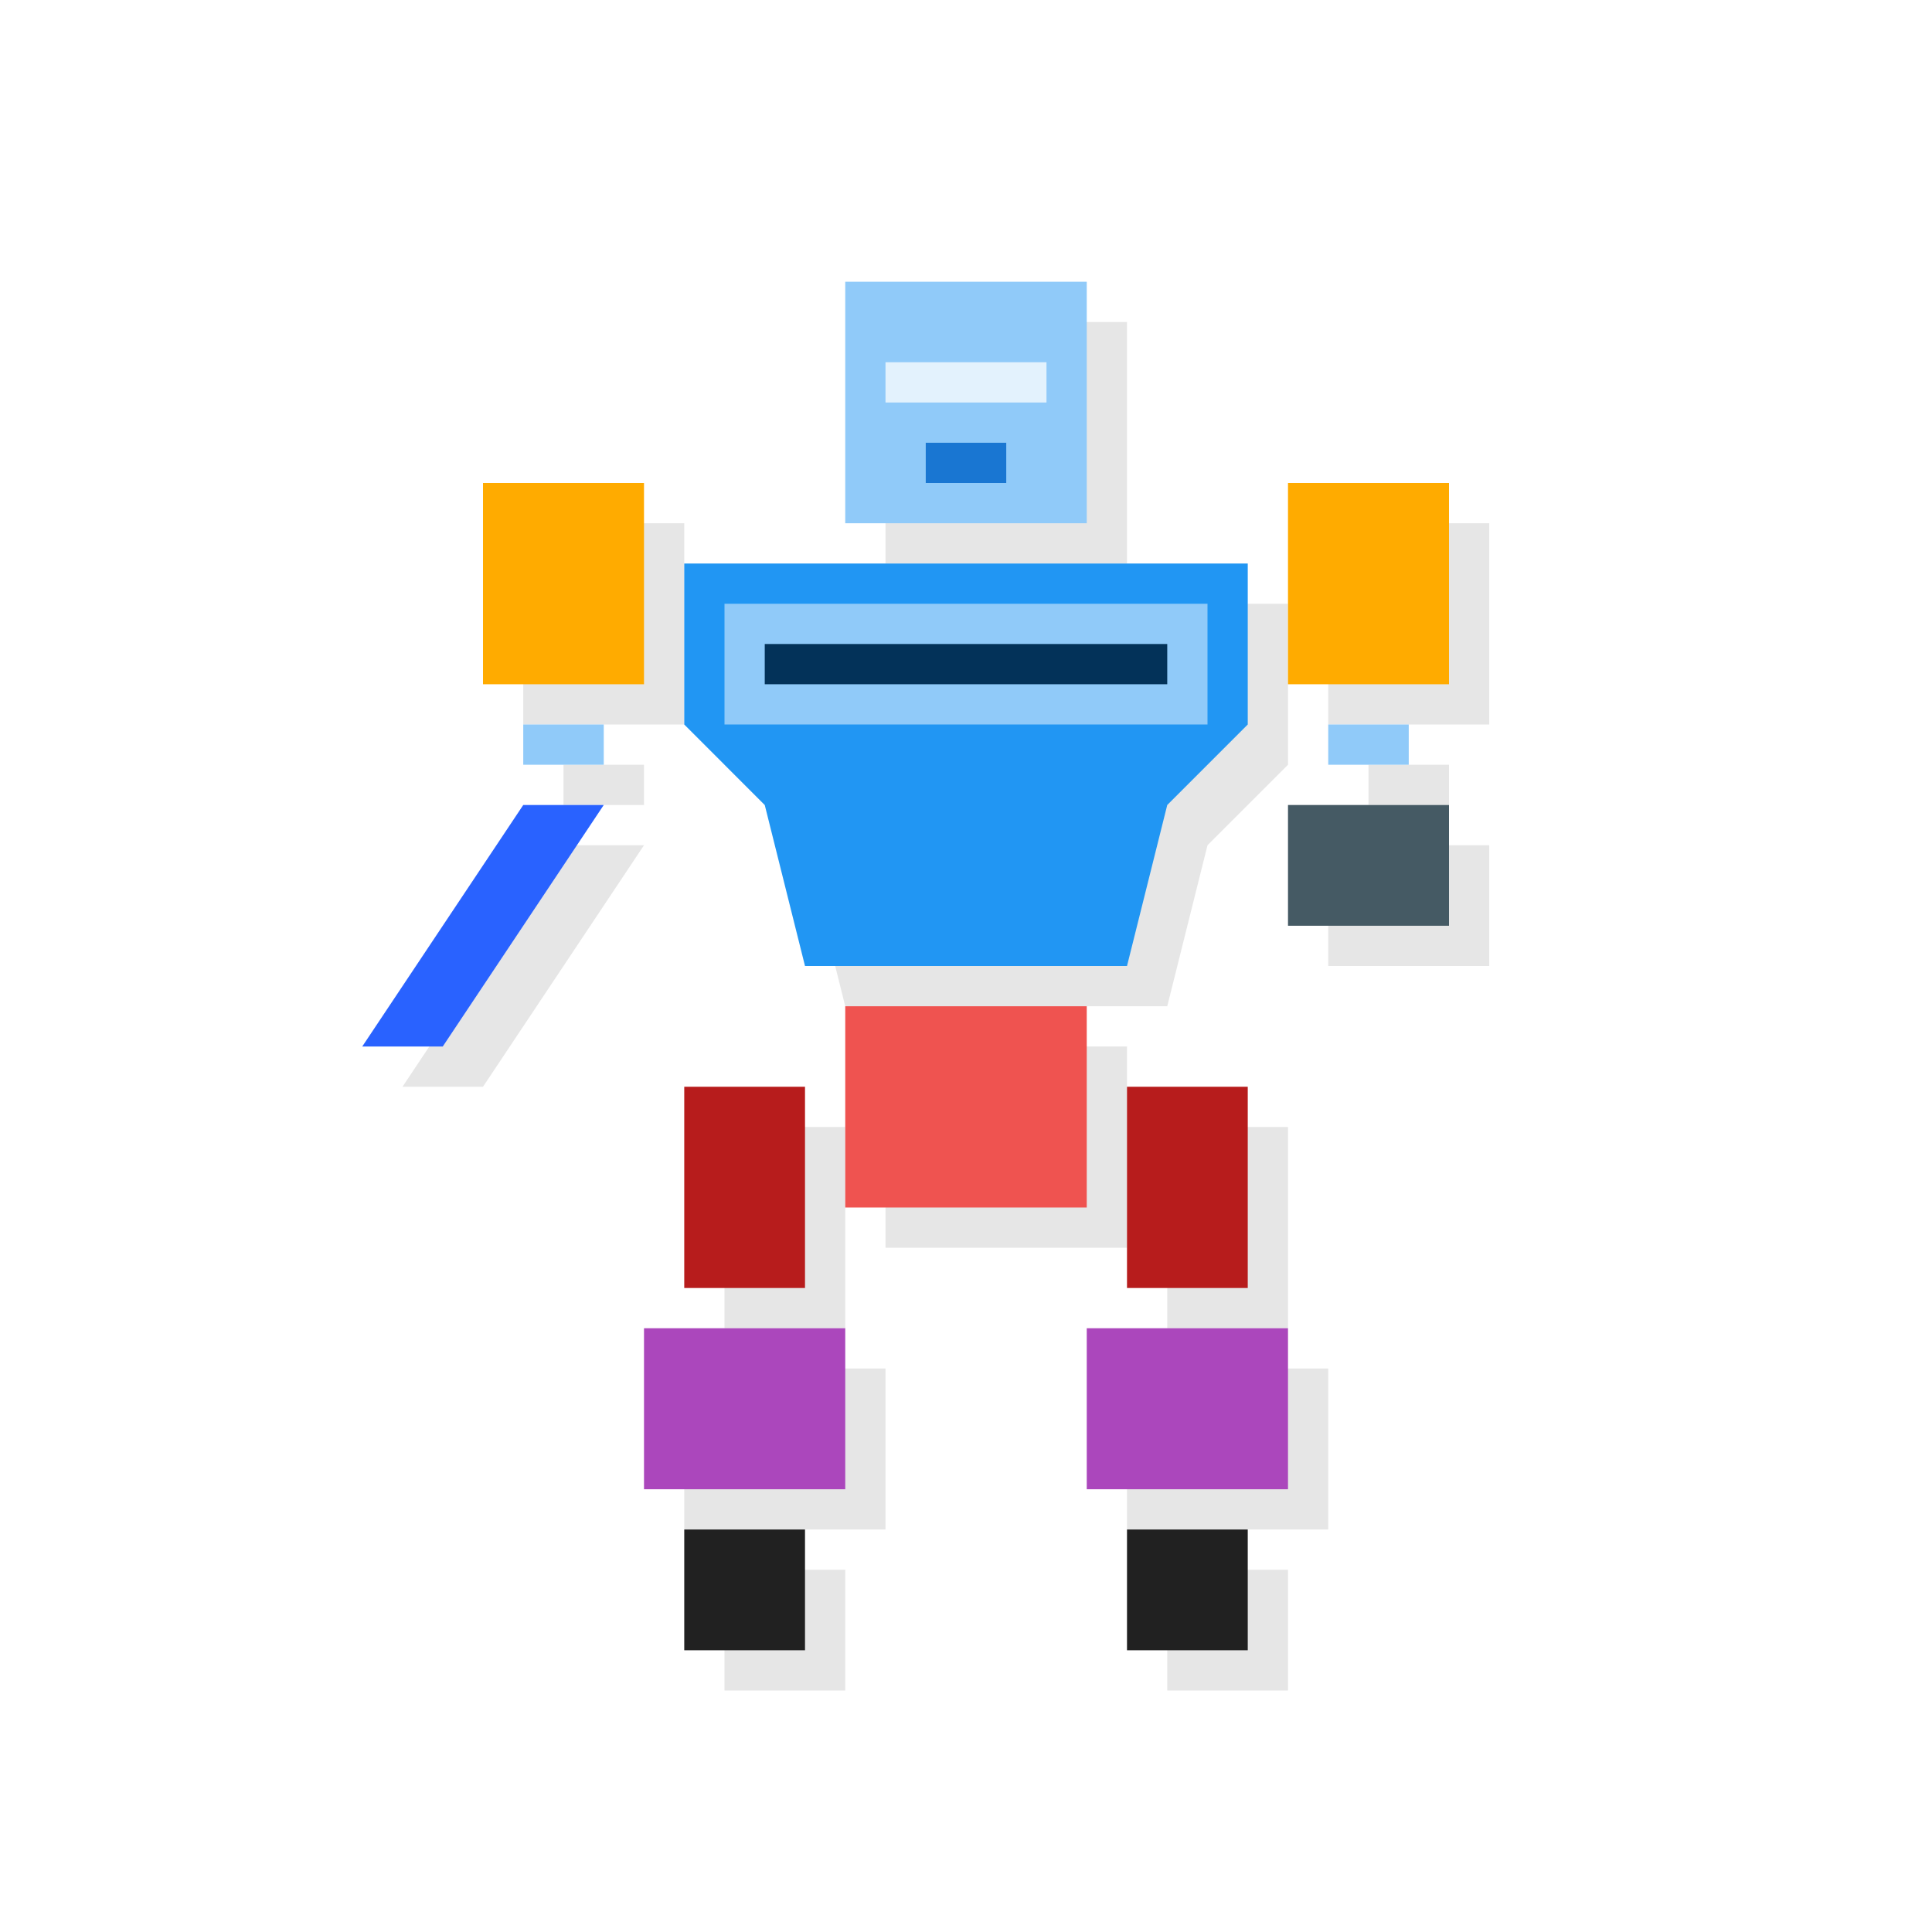 <?xml version="1.0" encoding="UTF-8" standalone="no"?>
<!-- Created with Inkscape (http://www.inkscape.org/) -->

<svg
   xmlns:dc="http://purl.org/dc/elements/1.1/"
   xmlns:cc="http://creativecommons.org/ns#"
   xmlns:rdf="http://www.w3.org/1999/02/22-rdf-syntax-ns#"
   xmlns:svg="http://www.w3.org/2000/svg"
   xmlns="http://www.w3.org/2000/svg"
   xmlns:sodipodi="http://sodipodi.sourceforge.net/DTD/sodipodi-0.dtd"
   xmlns:inkscape="http://www.inkscape.org/namespaces/inkscape"
   width="48"
   height="48"
   id="svg2"
   version="1.1"
   inkscape:version="0.48.4 r9939"
   sodipodi:docname="applications-education-preschool.svg">
  <defs
     id="defs4" />
  <sodipodi:namedview
     id="base"
     pagecolor="#ffffff"
     bordercolor="#666666"
     borderopacity="1.0"
     inkscape:pageopacity="0.0"
     inkscape:pageshadow="2"
     inkscape:zoom="10.819806"
     inkscape:cx="27.063483"
     inkscape:cy="21.134471"
     inkscape:document-units="px"
     inkscape:current-layer="layer1"
     showgrid="true"
     inkscape:snap-bbox="true"
     inkscape:window-width="1301"
     inkscape:window-height="744"
     inkscape:window-x="65"
     inkscape:window-y="24"
     inkscape:window-maximized="1"
     inkscape:object-nodes="false"
     inkscape:snap-nodes="true"
     showguides="true"
     inkscape:guide-bbox="true">
    <inkscape:grid
       type="xygrid"
       id="grid3005"
       empspacing="6"
       visible="true"
       enabled="true"
       snapvisiblegridlinesonly="true" />
    <sodipodi:guide
       orientation="0,1"
       position="18,42"
       id="guide2989" />
    <sodipodi:guide
       orientation="0,1"
       position="17,6"
       id="guide2991" />
    <sodipodi:guide
       orientation="1,0"
       position="3,38"
       id="guide2993" />
    <sodipodi:guide
       orientation="1,0"
       position="45,33"
       id="guide2995" />
  </sodipodi:namedview>
  <g
     inkscape:label="Layer 1"
     inkscape:groupmode="layer"
     id="layer1"
     transform="translate(0,-1004.362)">
    <g
       id="g3874"
       transform="translate(1,1)"
       style="fill:#000000;fill-opacity:1;opacity:0.1">
      <rect
         style="fill:#000000;fill-opacity:1;stroke:none"
         id="rect3876"
         width="6"
         height="6"
         x="21"
         y="1011.362" />
      <path
         style="fill:#000000;fill-opacity:1;stroke:none"
         d="m 17,1018.362 0,4 2,2 1,4 8,0 1,-4 2,-2 0,-4 z"
         id="path3878"
         inkscape:connector-curvature="0"
         sodipodi:nodetypes="ccccccccc" />
      <rect
         style="fill:#000000;fill-opacity:1;stroke:none"
         id="rect3880"
         width="4"
         height="5"
         x="12"
         y="1016.362" />
      <rect
         y="1016.362"
         x="32"
         height="5"
         width="4"
         id="rect3882"
         style="fill:#000000;fill-opacity:1;stroke:none" />
      <rect
         style="fill:#000000;fill-opacity:1;stroke:none"
         id="rect3884"
         width="3"
         height="5"
         x="17"
         y="1031.362" />
      <rect
         y="1029.362"
         x="21"
         height="5"
         width="6"
         id="rect3886"
         style="fill:#000000;fill-opacity:1;stroke:none" />
      <rect
         y="1031.362"
         x="28"
         height="5"
         width="3"
         id="rect3888"
         style="fill:#000000;fill-opacity:1;stroke:none" />
      <rect
         style="fill:#000000;fill-opacity:1;stroke:none"
         id="rect3890"
         width="2"
         height="1"
         x="13"
         y="1022.362" />
      <rect
         style="fill:#000000;fill-opacity:1;stroke:none"
         id="rect3892"
         width="2"
         height="1"
         x="33"
         y="1022.362" />
      <rect
         style="fill:#000000;fill-opacity:1;stroke:none"
         id="rect3894"
         width="5"
         height="4"
         x="16"
         y="1037.362" />
      <rect
         style="fill:#000000;fill-opacity:1;stroke:none"
         id="rect3896"
         width="5"
         height="4"
         x="27"
         y="1037.362" />
      <rect
         style="fill:#000000;fill-opacity:1;stroke:none"
         id="rect3898"
         width="4"
         height="1"
         x="22"
         y="1013.362" />
      <rect
         style="fill:#000000;fill-opacity:1;stroke:none"
         id="rect3900"
         width="2"
         height="1"
         x="23"
         y="1015.362" />
      <path
         style="fill:#000000;fill-opacity:1;stroke:none"
         d="m 13,20 -4,6 2,0 4,-6 z"
         transform="translate(0,1004.362)"
         id="path3902"
         inkscape:connector-curvature="0"
         sodipodi:nodetypes="ccccc" />
      <rect
         style="fill:#000000;fill-opacity:1;stroke:none"
         id="rect3904"
         width="3"
         height="3"
         x="17"
         y="1042.362" />
      <rect
         style="fill:#000000;fill-opacity:1;stroke:none"
         id="rect3906"
         width="3"
         height="3"
         x="28"
         y="1042.362" />
      <rect
         style="fill:#000000;fill-opacity:1;stroke:none"
         id="rect3908"
         width="4"
         height="3"
         x="32"
         y="20"
         transform="translate(0,1004.362)" />
      <rect
         style="fill:#000000;fill-opacity:1;stroke:none"
         id="rect3910"
         width="12"
         height="3"
         x="18"
         y="15"
         transform="translate(0,1004.362)" />
      <rect
         y="1020.362"
         x="19"
         height="1"
         width="10"
         id="rect3912"
         style="fill:#000000;fill-opacity:1;stroke:none" />
    </g>
    <g
       id="g3853">
      <rect
         y="1011.362"
         x="21"
         height="6"
         width="6"
         id="rect3011"
         style="opacity:1;fill:#90caf9;fill-opacity:1;stroke:none" />
      <path
         sodipodi:nodetypes="ccccccccc"
         inkscape:connector-curvature="0"
         id="rect3013"
         d="m 17,1018.362 0,4 2,2 1,4 8,0 1,-4 2,-2 0,-4 z"
         style="opacity:1;fill:#2196f3;fill-opacity:1;stroke:none" />
      <rect
         y="1016.362"
         x="12"
         height="5"
         width="4"
         id="rect3015"
         style="opacity:1;fill:#ffab00;fill-opacity:1;stroke:none" />
      <rect
         style="opacity:1;fill:#ffab00;fill-opacity:1;stroke:none"
         id="rect3017"
         width="4"
         height="5"
         x="32"
         y="1016.362" />
      <rect
         y="1031.362"
         x="17"
         height="5"
         width="3"
         id="rect3019"
         style="opacity:1;fill:#b71c1c;fill-opacity:1;stroke:none" />
      <rect
         style="opacity:1;fill:#ef5350;fill-opacity:1;stroke:none"
         id="rect3025"
         width="6"
         height="5"
         x="21"
         y="1029.362" />
      <rect
         style="opacity:1;fill:#b71c1c;fill-opacity:1;stroke:none"
         id="rect3027"
         width="3"
         height="5"
         x="28"
         y="1031.362" />
      <rect
         y="1022.362"
         x="13"
         height="1"
         width="2"
         id="rect3029"
         style="opacity:1;fill:#90caf9;fill-opacity:1;stroke:none" />
      <rect
         y="1022.362"
         x="33"
         height="1"
         width="2"
         id="rect3031"
         style="opacity:1;fill:#90caf9;fill-opacity:1;stroke:none" />
      <rect
         y="1037.362"
         x="16"
         height="4"
         width="5"
         id="rect3033"
         style="opacity:1;fill:#ab47bc;fill-opacity:1;stroke:none" />
      <rect
         y="1037.362"
         x="27"
         height="4"
         width="5"
         id="rect3035"
         style="opacity:1;fill:#ab47bc;fill-opacity:1;stroke:none" />
      <rect
         y="1013.362"
         x="22"
         height="1"
         width="4"
         id="rect3045"
         style="opacity:1;fill:#e3f2fd;fill-opacity:1;stroke:none" />
      <rect
         y="1015.362"
         x="23"
         height="1"
         width="2"
         id="rect3049"
         style="opacity:1;fill:#1976d2;fill-opacity:1;stroke:none" />
      <path
         sodipodi:nodetypes="ccccc"
         inkscape:connector-curvature="0"
         id="rect3051"
         transform="translate(0,1004.362)"
         d="m 13,20 -4,6 2,0 4,-6 z"
         style="opacity:1;fill:#2962ff;fill-opacity:1;stroke:none" />
      <rect
         y="1042.362"
         x="17"
         height="3"
         width="3"
         id="rect3058"
         style="opacity:1;fill:#212121;fill-opacity:1;stroke:none" />
      <rect
         y="1042.362"
         x="28"
         height="3"
         width="3"
         id="rect3060"
         style="opacity:1;fill:#212121;fill-opacity:1;stroke:none" />
      <rect
         transform="translate(0,1004.362)"
         y="20"
         x="32"
         height="3"
         width="4"
         id="rect3067"
         style="opacity:1;fill:#455a64;fill-opacity:1;stroke:none" />
      <rect
         transform="translate(0,1004.362)"
         y="15"
         x="18"
         height="3"
         width="12"
         id="rect3849"
         style="fill:#90caf9;fill-opacity:1;stroke:none" />
      <rect
         style="fill:#033259;fill-opacity:1;stroke:none"
         id="rect3851"
         width="10"
         height="1"
         x="19"
         y="1020.362" />
    </g>
  </g>
</svg>
